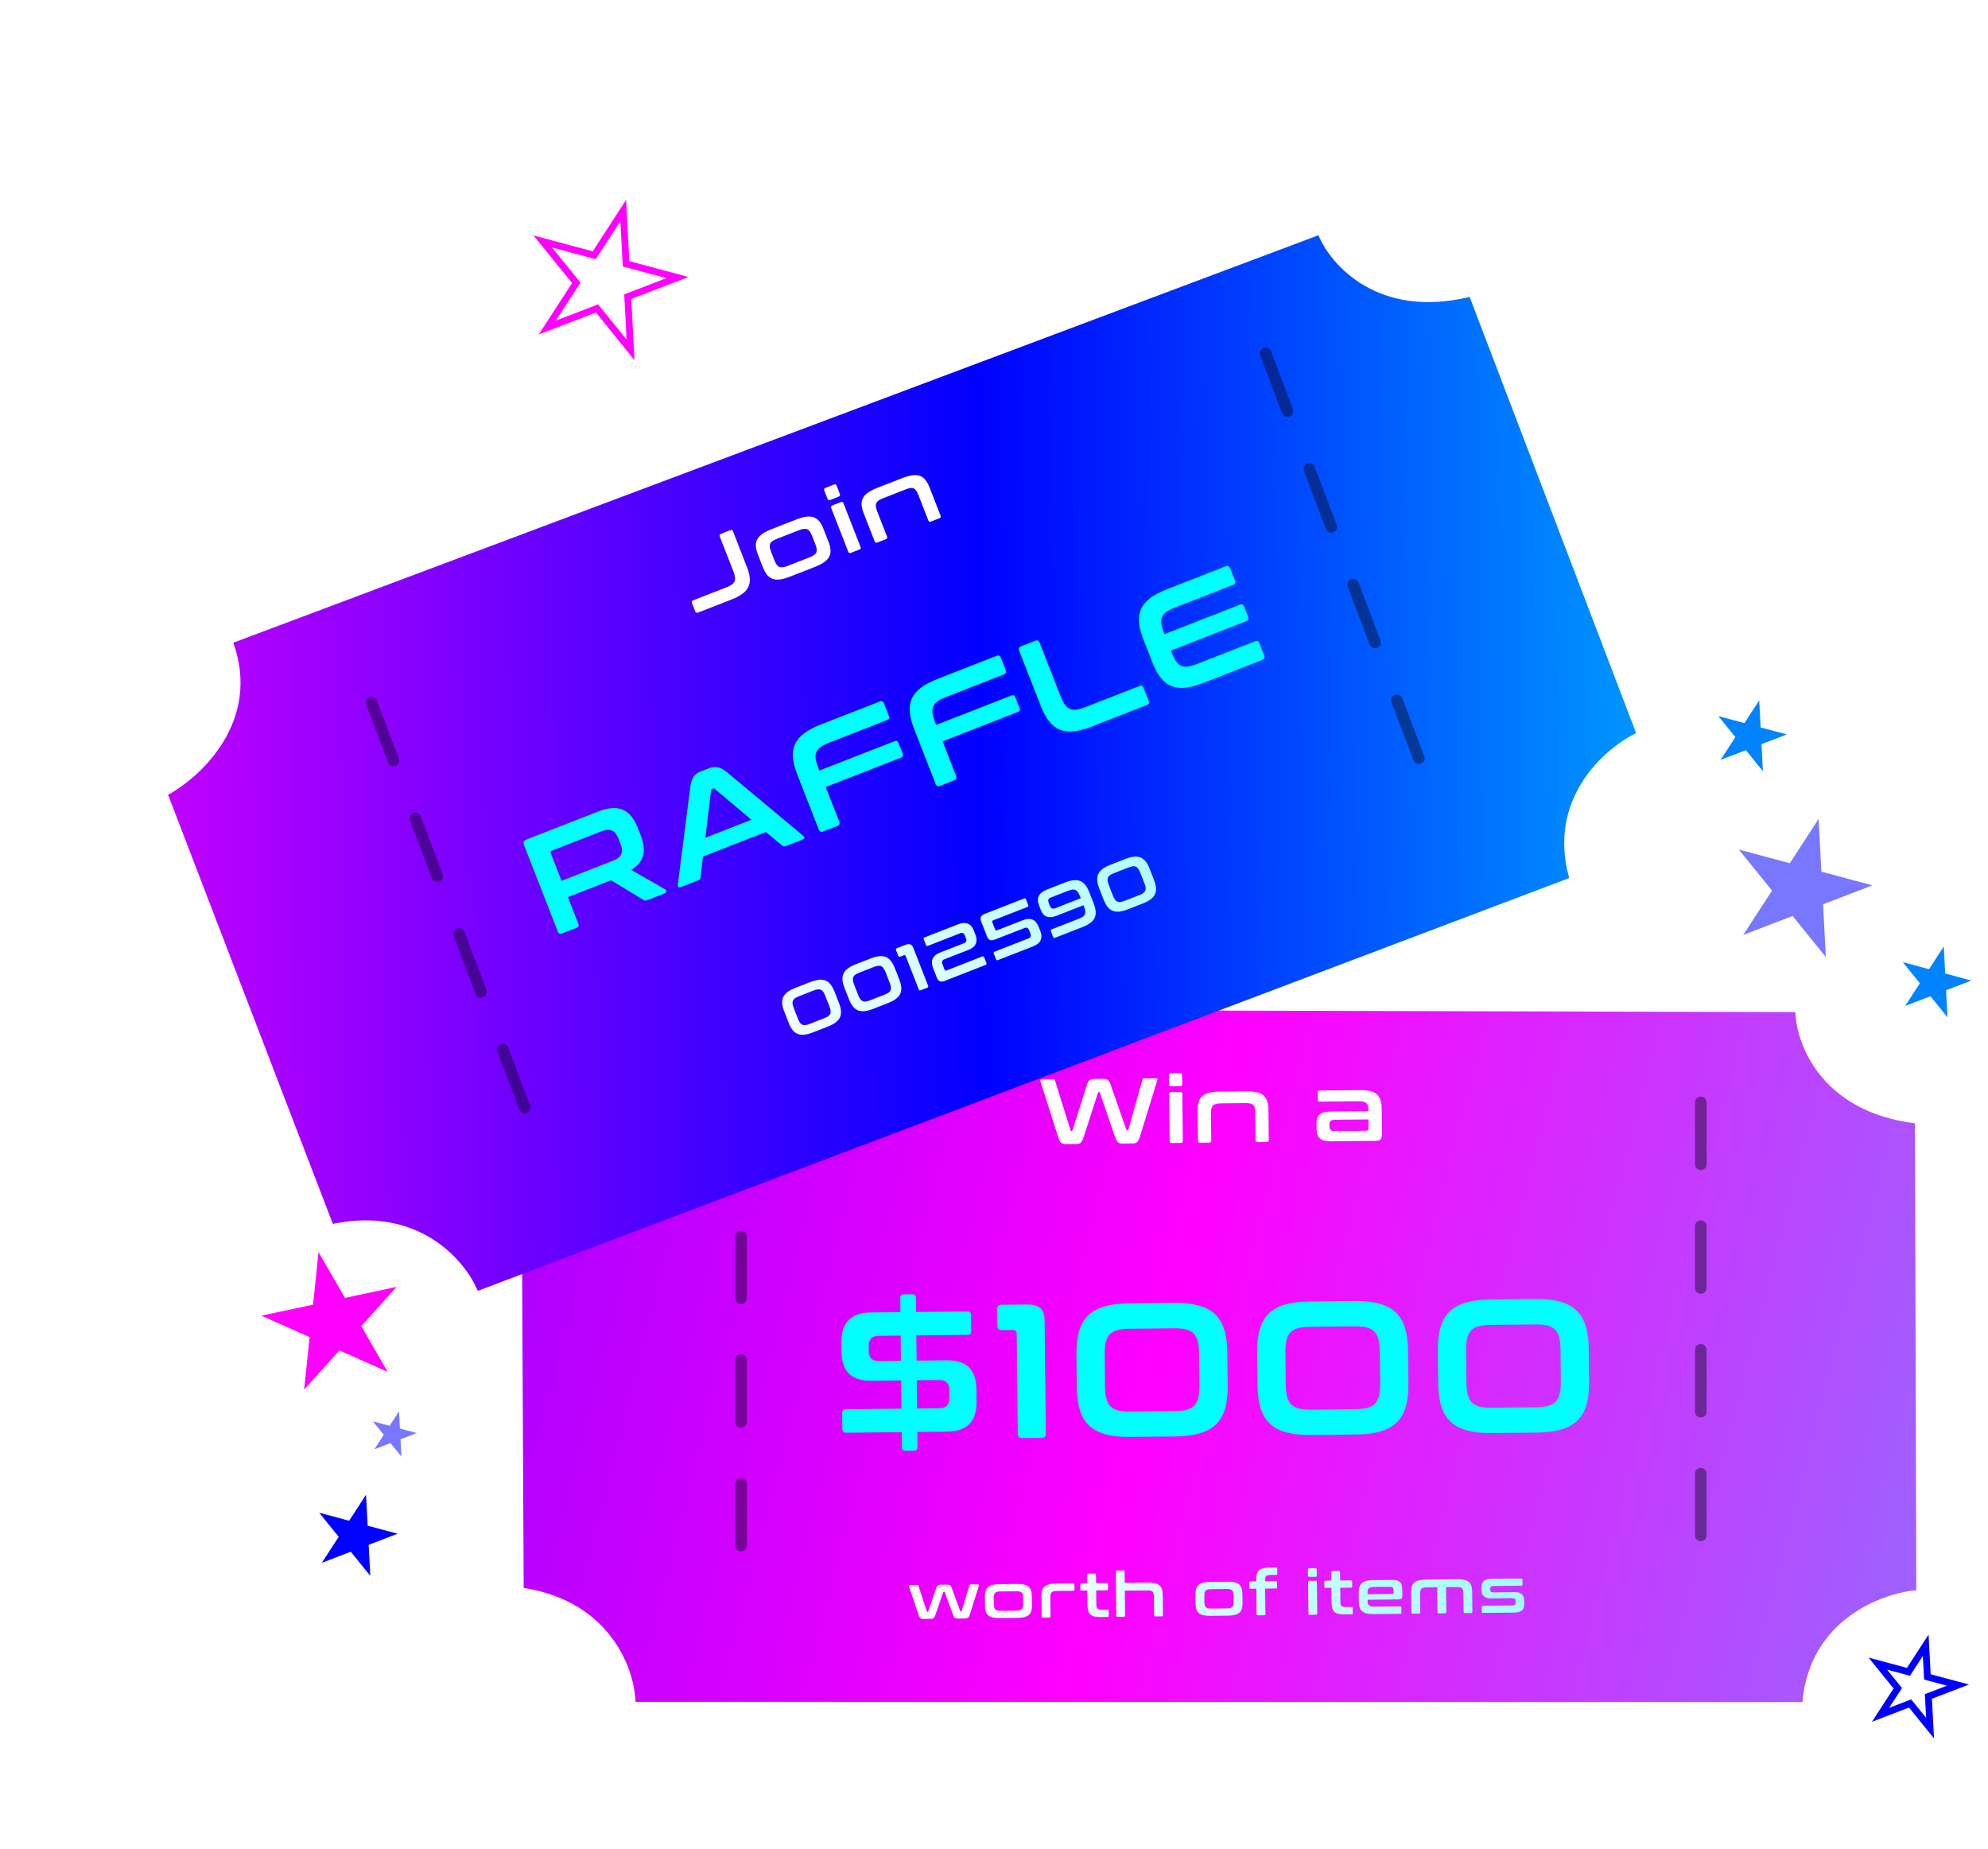 <svg width="542" height="504" viewBox="0 0 542 504" fill="none" xmlns="http://www.w3.org/2000/svg">
<g filter="url(#filter0_d_533_1820)">
<path d="M489.482 273.12L173.459 272.295C173.082 294.872 152.437 303.353 142.161 304.772L142.775 430.086C166.548 433.843 173.005 452.352 173.262 461.137L491.397 461.214C493.366 438.835 512.918 431.565 522.449 430.727L522.082 303.423C496.618 300.265 489.739 281.905 489.482 273.12Z" fill="url(#paint0_linear_533_1820)"/>
</g>
<path d="M463.697 300.543L463.693 430.831" stroke="#090719" stroke-opacity="0.45" stroke-width="3.161" stroke-linecap="round" stroke-dasharray="16.86 16.86"/>
<path d="M202.024 303.342L202.021 433.629" stroke="#090719" stroke-opacity="0.45" stroke-width="3.161" stroke-linecap="round" stroke-dasharray="16.86 16.86"/>
<path d="M283.886 294.277L287.275 294.241C287.452 294.239 287.554 294.314 287.632 294.566L291.875 308.128C291.902 308.28 291.978 308.304 292.079 308.303L292.205 308.302C292.307 308.301 292.357 308.275 292.406 308.122L296.37 295.611C296.737 294.468 297.315 294.133 298.225 294.124L300.729 294.097C301.842 294.085 302.377 294.484 302.743 295.542L307.074 307.966C307.126 308.117 307.177 308.142 307.278 308.14L307.43 308.139C307.531 308.138 307.582 308.112 307.631 307.96L311.481 294.311C311.554 294.032 311.705 293.98 311.882 293.978L315.296 293.941C315.574 293.938 315.603 294.216 315.505 294.521L310.812 309.772C310.347 311.295 309.846 311.705 308.885 311.715L305.926 311.747C304.94 311.757 304.48 311.332 303.958 309.845L299.859 297.875C299.832 297.749 299.781 297.699 299.655 297.7L299.554 297.701C299.452 297.702 299.377 297.754 299.353 297.88L295.46 309.936C294.971 311.434 294.52 311.868 293.534 311.879L290.651 311.91C289.513 311.922 289.003 311.573 288.506 310.011L283.69 294.861C283.585 294.533 283.608 294.28 283.886 294.277ZM319.301 297.718L321.779 297.691C322.159 297.687 322.338 297.887 322.342 298.267L322.478 311.013C322.482 311.392 322.307 311.571 321.928 311.575L319.449 311.602C319.07 311.606 318.891 311.431 318.887 311.051L318.751 298.305C318.747 297.926 318.922 297.722 319.301 297.718ZM319.246 292.584L321.725 292.557C322.104 292.553 322.283 292.728 322.287 293.108L322.313 295.51C322.317 295.89 322.142 296.094 321.762 296.098L319.284 296.124C318.905 296.128 318.7 295.928 318.696 295.549L318.67 293.146C318.666 292.767 318.867 292.588 319.246 292.584ZM332.491 297.577L339.749 297.499C344.301 297.45 345.784 298.901 345.823 302.568L345.911 310.762C345.915 311.142 345.739 311.321 345.36 311.325L342.882 311.351C342.502 311.355 342.323 311.18 342.319 310.801L342.241 303.467C342.218 301.342 341.781 300.689 339.606 300.713L332.879 300.785C330.704 300.808 330.129 301.472 330.152 303.596L330.231 310.93C330.235 311.31 330.06 311.488 329.68 311.492L327.202 311.519C326.822 311.523 326.618 311.348 326.614 310.969L326.526 302.775C326.487 299.108 327.938 297.625 332.491 297.577ZM359.697 297.286L370.622 297.169C375.174 297.12 376.657 298.571 376.696 302.238L376.768 308.965C376.785 310.609 376.385 310.993 374.918 311.009L362.88 311.137C359.896 311.169 358.974 310.092 358.947 307.588L358.934 306.374C358.911 304.25 359.809 303.051 362.793 303.019L373.086 302.909L373.081 302.429C373.064 300.81 372.501 300.184 370.3 300.207L359.729 300.32C359.426 300.324 359.272 300.199 359.269 299.87L359.246 297.746C359.243 297.442 359.393 297.289 359.697 297.286ZM372.41 308.253C372.941 308.248 373.141 308.018 373.134 307.386L373.11 305.16L363.854 305.259C362.817 305.27 362.442 305.704 362.451 306.513L362.457 307.044C362.466 307.955 362.85 308.356 363.887 308.344L372.41 308.253Z" fill="white"/>
<path d="M246.371 352.856L248.764 352.83C249.388 352.823 249.703 353.132 249.71 353.756L249.751 357.657L263.794 357.507C264.418 357.5 264.734 357.861 264.741 358.537L264.788 362.854C264.795 363.53 264.487 363.898 263.863 363.904L249.82 364.054L249.893 370.92L258.059 370.832C263.728 370.772 266.15 373.503 266.207 378.808L266.241 382.032C266.293 386.869 264.3 390.22 258.215 390.285L250.101 390.371L250.146 394.532C250.152 395.156 249.844 395.472 249.22 395.478L246.827 395.504C246.203 395.511 245.888 395.202 245.881 394.578L245.836 390.417L230.65 390.579C230.025 390.586 229.657 390.226 229.65 389.55L229.604 385.233C229.597 384.557 229.957 384.189 230.581 384.182L245.768 384.02L245.686 376.322L237.624 376.409C232.007 376.469 229.482 373.791 229.425 368.538L229.398 365.989C229.347 361.204 231.392 357.853 237.425 357.789L245.487 357.703L245.445 353.802C245.438 353.178 245.747 352.862 246.371 352.856ZM256.036 376.212L249.951 376.277L250.033 383.974L256.118 383.909C258.094 383.888 258.863 382.787 258.844 381.019L258.822 378.991C258.803 377.17 257.96 376.191 256.036 376.212ZM236.862 368.406C236.881 370.175 237.723 371.05 239.647 371.029L245.628 370.965L245.555 364.1L239.574 364.164C237.545 364.186 236.829 365.286 236.847 367.002L236.862 368.406ZM273.055 355.691L279.972 355.617C283.405 355.581 284.772 356.97 284.804 359.987L285.134 390.829C285.142 391.609 284.782 391.977 284.002 391.986L278.645 392.043C277.865 392.051 277.497 391.691 277.489 390.911L277.197 363.658C277.189 362.929 276.873 362.569 276.093 362.577L273.129 362.609C272.349 362.617 271.929 362.257 271.92 361.477L271.871 356.848C271.862 356.068 272.275 355.7 273.055 355.691ZM307.896 355.319L319.91 355.19C330.416 355.078 334.513 358.779 334.62 368.765L334.716 377.711C334.822 387.697 330.806 391.485 320.3 391.597L308.285 391.726C297.779 391.838 293.682 388.137 293.576 378.151L293.48 369.205C293.373 359.219 297.39 355.431 307.896 355.319ZM301.181 369.435L301.27 377.757C301.329 383.27 302.854 384.866 308.211 384.809L320.226 384.68C325.583 384.623 327.074 382.994 327.015 377.481L326.926 369.16C326.867 363.647 325.341 362.05 319.984 362.108L307.97 362.236C302.613 362.293 301.122 363.922 301.181 369.435ZM357.161 354.792L369.176 354.663C379.682 354.551 383.778 358.252 383.885 368.238L383.981 377.184C384.088 387.17 380.071 390.958 369.565 391.071L357.551 391.199C347.044 391.311 342.948 387.61 342.841 377.624L342.745 368.678C342.638 358.692 346.655 354.904 357.161 354.792ZM350.446 368.908L350.535 377.23C350.594 382.743 352.12 384.339 357.477 384.282L369.491 384.153C374.848 384.096 376.339 382.467 376.28 376.954L376.191 368.633C376.132 363.12 374.607 361.524 369.25 361.581L357.235 361.709C351.878 361.767 350.387 363.395 350.446 368.908ZM406.427 354.265L418.441 354.137C428.947 354.024 433.044 357.726 433.151 367.712L433.246 376.657C433.353 386.643 429.336 390.431 418.83 390.544L406.816 390.672C396.31 390.785 392.213 387.083 392.106 377.097L392.011 368.151C391.904 358.166 395.921 354.377 406.427 354.265ZM399.711 368.381L399.8 376.703C399.859 382.216 401.385 383.812 406.742 383.755L418.756 383.626C424.113 383.569 425.604 381.941 425.545 376.428L425.456 368.106C425.397 362.593 423.872 360.997 418.515 361.054L406.501 361.182C401.144 361.24 399.652 362.868 399.711 368.381Z" fill="#00FFFF"/>
<path d="M248.127 432.115L250.032 432.094C250.251 432.092 250.37 432.192 250.422 432.36L252.672 439.266C252.706 439.35 252.757 439.383 252.841 439.382L252.909 439.382C253.01 439.381 253.06 439.346 253.076 439.262L255.284 432.848C255.497 432.238 255.747 432.033 256.354 432.027L258.361 432.005C258.968 431.999 259.223 432.198 259.448 432.803L261.776 439.169C261.794 439.253 261.845 439.286 261.946 439.285L262.013 439.284C262.098 439.283 262.148 439.249 262.181 439.165L264.298 432.212C264.33 432.043 264.447 431.94 264.683 431.938L266.588 431.917C266.875 431.914 266.944 432.082 266.879 432.319L264.4 440.153C264.139 440.998 263.821 441.204 263.113 441.212L260.989 441.234C260.399 441.241 260.143 440.991 259.848 440.201L257.557 434.071C257.539 434.004 257.488 433.971 257.404 433.972L257.303 433.973C257.218 433.973 257.168 434.008 257.152 434.075L255.009 440.253C254.731 441.048 254.481 441.304 253.891 441.31L251.766 441.333C251.058 441.341 250.736 441.142 250.457 440.302L247.844 432.522C247.774 432.287 247.823 432.118 248.127 432.115ZM272.497 431.854L277.268 431.803C280.303 431.771 281.292 432.738 281.318 435.183L281.344 437.611C281.37 440.055 280.402 441.027 277.367 441.059L272.596 441.11C269.561 441.143 268.573 440.192 268.547 437.747L268.521 435.32C268.495 432.875 269.462 431.887 272.497 431.854ZM270.936 435.698L270.953 437.3C270.968 438.716 271.361 439.151 272.811 439.135L277.11 439.089C278.577 439.073 278.96 438.631 278.945 437.215L278.928 435.613C278.913 434.197 278.52 433.779 277.054 433.795L272.754 433.841C271.304 433.857 270.921 434.282 270.936 435.698ZM287.91 431.689L292.631 431.639C292.833 431.637 292.935 431.737 292.937 431.939L292.953 433.355C292.955 433.574 292.855 433.66 292.652 433.662L288.168 433.71C286.718 433.725 286.334 434.168 286.35 435.584L286.403 440.592C286.406 440.845 286.289 440.964 286.036 440.967L284.384 440.984C284.131 440.987 283.995 440.87 283.992 440.617L283.934 435.155C283.908 432.71 284.875 431.722 287.91 431.689ZM294.819 431.615L296.421 431.598L296.397 429.373C296.395 429.12 296.528 429 296.764 428.998L298.433 428.98C298.669 428.977 298.806 429.094 298.808 429.347L298.832 431.572L301.783 431.541C302.002 431.539 302.087 431.639 302.089 431.841L302.104 433.224C302.106 433.426 302.023 433.528 301.804 433.53L298.853 433.562L298.895 437.474C298.905 438.401 299.213 438.836 300.326 438.824L301.961 438.807C302.181 438.804 302.266 438.904 302.268 439.107L302.283 440.489C302.285 440.692 302.202 440.794 301.983 440.796L299.943 440.818C297.245 440.847 296.51 439.893 296.484 437.499L296.442 433.588L294.841 433.605C294.638 433.607 294.536 433.507 294.534 433.305L294.519 431.922C294.517 431.72 294.617 431.618 294.819 431.615ZM304.583 428.122L306.235 428.104C306.488 428.101 306.607 428.218 306.61 428.471L306.642 431.489L312.948 431.422C315.983 431.389 316.971 432.356 316.997 434.801L317.056 440.264C317.058 440.517 316.942 440.636 316.689 440.639L315.036 440.656C314.784 440.659 314.664 440.542 314.662 440.29L314.609 435.4C314.594 433.984 314.303 433.549 312.853 433.564L306.665 433.63L306.737 440.374C306.74 440.627 306.623 440.746 306.37 440.749L304.718 440.767C304.465 440.77 304.346 440.653 304.343 440.4L304.216 428.497C304.213 428.244 304.33 428.124 304.583 428.122ZM329.907 431.24L334.678 431.189C337.713 431.157 338.702 432.124 338.728 434.569L338.754 436.997C338.78 439.441 337.812 440.413 334.777 440.445L330.006 440.496C326.971 440.529 325.983 439.578 325.957 437.134L325.931 434.706C325.905 432.261 326.872 431.273 329.907 431.24ZM328.346 435.085L328.363 436.686C328.379 438.103 328.771 438.537 330.221 438.521L334.52 438.475C335.987 438.46 336.37 438.017 336.355 436.601L336.338 434.999C336.323 433.583 335.931 433.165 334.464 433.181L330.164 433.227C328.714 433.243 328.331 433.668 328.346 435.085ZM340.886 431.123L342.504 431.105L342.501 430.751C342.475 428.374 343.173 427.389 345.87 427.36L347.911 427.338C348.13 427.336 348.215 427.436 348.217 427.638L348.232 429.021C348.234 429.223 348.151 429.325 347.932 429.327L346.296 429.345C345.2 429.357 344.885 429.798 344.895 430.726L344.898 431.08L347.849 431.048C348.068 431.046 348.154 431.146 348.156 431.349L348.171 432.731C348.173 432.933 348.089 433.035 347.87 433.038L344.92 433.069L344.994 439.965C344.996 440.218 344.879 440.337 344.627 440.34L342.974 440.358C342.721 440.36 342.602 440.244 342.599 439.991L342.526 433.095L340.907 433.112C340.705 433.114 340.602 433.014 340.6 432.812L340.586 431.429C340.583 431.227 340.683 431.125 340.886 431.123ZM357.007 430.95L358.66 430.933C358.913 430.93 359.032 431.064 359.035 431.316L359.126 439.814C359.128 440.067 359.012 440.186 358.759 440.189L357.106 440.207C356.853 440.209 356.734 440.093 356.731 439.84L356.641 431.342C356.638 431.089 356.754 430.953 357.007 430.95ZM356.971 427.528L358.623 427.51C358.876 427.507 358.995 427.624 358.998 427.877L359.015 429.479C359.018 429.732 358.901 429.868 358.648 429.87L356.996 429.888C356.743 429.891 356.607 429.757 356.604 429.505L356.587 427.903C356.584 427.65 356.718 427.53 356.971 427.528ZM361.366 430.904L362.968 430.887L362.944 428.661C362.941 428.408 363.075 428.289 363.311 428.286L364.98 428.268C365.216 428.266 365.352 428.382 365.355 428.635L365.379 430.861L368.33 430.829C368.549 430.827 368.634 430.927 368.636 431.129L368.651 432.512C368.653 432.714 368.57 432.816 368.351 432.819L365.4 432.85L365.442 436.762C365.452 437.689 365.76 438.124 366.873 438.112L368.508 438.095C368.728 438.093 368.813 438.193 368.815 438.395L368.83 439.778C368.832 439.98 368.749 440.082 368.53 440.084L366.49 440.106C363.792 440.135 363.057 439.182 363.031 436.788L362.989 432.876L361.388 432.893C361.185 432.895 361.083 432.795 361.081 432.593L361.066 431.21C361.064 431.008 361.164 430.906 361.366 430.904ZM374.42 430.764L379.36 430.711C381.67 430.687 382.285 431.405 382.306 433.445L382.324 435.047C382.331 435.772 382.03 436.011 381.373 436.018L372.858 436.109L372.863 436.514C372.874 437.576 373.267 438.01 374.733 437.995L381.764 437.919C381.966 437.917 382.069 438.017 382.071 438.22L382.086 439.636C382.088 439.838 381.988 439.94 381.786 439.943L374.519 440.02C371.484 440.053 370.496 439.102 370.47 436.658L370.444 434.23C370.418 431.785 371.385 430.797 374.42 430.764ZM372.837 434.153L372.842 434.609L379.671 434.536C379.873 434.534 379.957 434.465 379.954 434.246L379.947 433.538C379.939 432.847 379.683 432.58 378.908 432.588L374.676 432.633C373.209 432.649 372.826 433.074 372.837 434.153ZM388.718 430.611L397.334 430.519C400.369 430.487 401.34 431.454 401.366 433.899L401.425 439.362C401.428 439.615 401.311 439.734 401.058 439.737L399.406 439.754C399.153 439.757 399.033 439.64 399.031 439.387L398.978 434.498C398.963 433.082 398.689 432.646 397.222 432.662L394.255 432.694L394.327 439.438C394.329 439.69 394.196 439.81 393.943 439.813L392.291 439.83C392.038 439.833 391.918 439.716 391.916 439.463L391.844 432.719L388.977 432.75C387.527 432.765 387.144 433.208 387.159 434.624L387.212 439.514C387.214 439.767 387.098 439.886 386.845 439.889L385.192 439.906C384.94 439.909 384.803 439.792 384.801 439.539L384.742 434.077C384.716 431.632 385.684 430.644 388.718 430.611ZM406.547 430.421L414.774 430.333C414.977 430.33 415.079 430.43 415.081 430.633L415.096 431.982C415.098 432.184 414.998 432.286 414.795 432.288L407.191 432.37C406.5 432.377 406.267 432.649 406.272 433.138L406.275 433.391C406.28 433.846 406.519 434.114 407.21 434.106L412.892 434.046C414.78 434.025 415.531 434.827 415.546 436.277L415.556 437.221C415.572 438.705 414.924 439.588 412.935 439.61L404.302 439.702C404.1 439.704 403.998 439.604 403.995 439.402L403.981 438.053C403.979 437.85 404.079 437.748 404.281 437.746L412.273 437.661C412.964 437.653 413.215 437.414 413.208 436.841L413.204 436.386C413.199 435.948 412.943 435.681 412.252 435.688L406.587 435.749C404.699 435.769 403.948 434.984 403.932 433.501L403.924 432.759C403.909 431.359 404.557 430.442 406.547 430.421Z" fill="url(#paint1_linear_533_1820)"/>
<g filter="url(#filter1_d_533_1820)">
<path d="M359.457 61.547L63.599 172.628C71.238 193.877 54.93 209.117 45.821 214.08L90.749 331.065C114.313 326.165 126.904 341.191 130.253 349.316L427.822 236.788C421.742 215.161 437.456 201.441 446.073 197.284L400.672 78.351C375.739 84.409 362.807 69.673 359.457 61.547Z" fill="url(#paint2_linear_533_1820)"/>
</g>
<path d="M345.047 96.322L391.158 218.177" stroke="#090719" stroke-opacity="0.45" stroke-width="3.161" stroke-linecap="round" stroke-dasharray="16.86 16.86"/>
<path d="M101.304 191.555L147.414 313.41" stroke="#090719" stroke-opacity="0.45" stroke-width="3.161" stroke-linecap="round" stroke-dasharray="16.86 16.86"/>
<path d="M196.579 145.538L199.123 144.544C199.476 144.406 199.706 144.507 199.844 144.86L203.654 154.613C205.421 159.136 204.27 161.541 199.488 163.409L190.301 166.999C189.947 167.137 189.694 167.046 189.556 166.692L188.654 164.384C188.516 164.03 188.64 163.792 188.994 163.654L198.063 160.11C200.49 159.162 200.888 158.165 199.912 155.668L196.239 146.268C196.101 145.915 196.225 145.676 196.579 145.538ZM210.389 144.243L217.056 141.638C221.296 139.981 223.197 140.814 224.531 144.23L225.857 147.622C227.191 151.038 226.349 152.914 222.109 154.571L215.442 157.176C211.202 158.832 209.311 158.024 207.976 154.608L206.651 151.215C205.316 147.8 206.149 145.899 210.389 144.243ZM210.241 150.465L211.115 152.703C211.888 154.681 212.669 155.082 214.695 154.291L220.702 151.944C222.752 151.143 223.054 150.319 222.281 148.34L221.407 146.102C220.634 144.123 219.862 143.746 217.812 144.547L211.805 146.894C209.779 147.685 209.468 148.486 210.241 150.465ZM226.93 137.78L229.239 136.878C229.592 136.74 229.831 136.864 229.969 137.217L234.608 149.09C234.746 149.444 234.646 149.673 234.292 149.811L231.984 150.713C231.63 150.851 231.401 150.751 231.263 150.397L226.624 138.524C226.486 138.171 226.577 137.918 226.93 137.78ZM225.062 132.998L227.371 132.096C227.724 131.958 227.953 132.058 228.091 132.412L228.966 134.649C229.104 135.003 229.013 135.256 228.659 135.394L226.351 136.296C225.997 136.434 225.735 136.319 225.597 135.966L224.723 133.728C224.585 133.374 224.709 133.136 225.062 132.998ZM239.216 132.98L245.977 130.338C250.218 128.681 252.118 129.514 253.453 132.93L256.435 140.562C256.573 140.916 256.472 141.145 256.119 141.283L253.81 142.185C253.457 142.323 253.228 142.223 253.089 141.869L250.42 135.038C249.647 133.059 249.007 132.603 246.981 133.394L240.715 135.843C238.689 136.634 238.387 137.458 239.16 139.437L241.829 146.269C241.967 146.622 241.867 146.852 241.513 146.99L239.205 147.892C238.851 148.03 238.598 147.938 238.46 147.585L235.478 139.952C234.144 136.537 234.976 134.636 239.216 132.98Z" fill="white"/>
<path d="M143.536 228.866L163.11 221.218C168.687 219.039 171.958 220.744 173.881 225.665L174.692 227.743C176.316 231.898 175.666 234.967 172.11 237.155L181.362 242.447C181.68 242.617 181.9 243.287 181.244 243.543L176.542 245.381C175.922 245.623 175.683 245.548 175.336 245.305L166.615 239.974L154.841 244.574L157.675 251.827C157.889 252.374 157.734 252.729 157.187 252.943L153.25 254.481C152.703 254.694 152.312 254.553 152.099 254.006L142.87 230.387C142.585 229.658 142.807 229.151 143.536 228.866ZM150.142 232.545L153.104 240.127L167.064 234.673C169.543 233.704 170.041 232.291 169.187 230.104L168.589 228.573C167.734 226.386 166.41 225.685 163.931 226.653L150.445 231.923C150.117 232.051 150.028 232.254 150.142 232.545ZM190.932 210.348L193.082 209.508C194.941 208.782 196.299 208.923 198.356 210.64L218.98 227.833C219.421 228.207 219.454 228.614 218.87 228.842L214.241 230.651C213.767 230.836 213.542 230.798 213.218 230.505L208.793 226.814L191.661 233.507L190.983 239.192C190.943 239.628 190.767 239.822 190.33 239.993L185.591 241.845C184.972 242.087 184.72 241.765 184.79 241.192L188.187 214.614C188.535 211.957 189.401 210.946 190.932 210.348ZM193.855 215.466L192.305 228.382L204.844 223.483L194.876 215.067C194.695 214.928 194.558 214.898 194.375 214.969L194.157 215.054C193.974 215.125 193.894 215.241 193.855 215.466ZM223.795 197.508L239.833 191.242C240.38 191.028 240.771 191.169 240.985 191.716L242.338 195.179C242.552 195.726 242.36 196.095 241.813 196.308L225.994 202.489C222.239 203.956 221.587 205.513 223.083 209.34L223.367 210.069L243.852 202.066C244.399 201.852 244.754 202.008 244.968 202.554L246.093 205.434C246.306 205.981 246.151 206.336 245.604 206.549L225.119 214.553L228.822 224.03C229.035 224.577 228.88 224.931 228.333 225.145L224.397 226.683C223.85 226.897 223.459 226.756 223.245 226.209L217.349 211.118C214.615 204.12 216.432 200.385 223.795 197.508ZM255.652 185.061L271.69 178.795C272.237 178.581 272.628 178.723 272.842 179.269L274.195 182.732C274.409 183.279 274.217 183.648 273.67 183.862L257.851 190.042C254.096 191.509 253.444 193.066 254.939 196.894L255.224 197.623L275.709 189.619C276.256 189.405 276.611 189.561 276.825 190.108L277.95 192.987C278.163 193.534 278.008 193.889 277.461 194.102L256.976 202.106L260.679 211.583C260.892 212.13 260.737 212.485 260.19 212.698L256.254 214.236C255.707 214.45 255.316 214.309 255.102 213.762L249.206 198.672C246.472 191.673 248.289 187.938 255.652 185.061ZM278.36 176.189L282.297 174.651C282.843 174.437 283.198 174.593 283.412 175.14L289.094 189.683C290.604 193.547 292.139 194.25 295.893 192.783L310.656 187.015C311.202 186.801 311.557 186.957 311.771 187.504L313.166 191.076C313.38 191.622 313.225 191.977 312.678 192.191L297.697 198.044C290.334 200.921 286.465 199.407 283.731 192.409L277.835 177.318C277.621 176.772 277.813 176.403 278.36 176.189ZM318.156 160.641L334.194 154.374C334.741 154.161 335.132 154.302 335.345 154.849L336.698 158.311C336.912 158.858 336.72 159.227 336.173 159.441L320.245 165.664C316.454 167.145 315.838 168.688 317.334 172.516L317.476 172.88L338.07 164.834C338.617 164.62 338.972 164.776 339.186 165.322L340.311 168.202C340.524 168.749 340.369 169.104 339.822 169.317L319.228 177.364L319.47 177.983C320.965 181.81 322.464 182.527 326.255 181.046L342.183 174.823C342.73 174.609 343.121 174.75 343.335 175.297L344.688 178.76C344.901 179.307 344.71 179.676 344.163 179.889L328.125 186.156C320.762 189.032 316.893 187.519 314.159 180.52L311.709 174.251C308.975 167.253 310.793 163.517 318.156 160.641Z" fill="#00FFFF"/>
<path d="M216.89 269.292L220.899 267.726C224.405 266.356 226.248 267.077 227.55 270.409L228.716 273.395C230.018 276.727 229.153 278.506 225.646 279.876L221.637 281.442C218.131 282.812 216.289 282.091 214.987 278.759L213.82 275.773C212.518 272.441 213.384 270.662 216.89 269.292ZM216.43 274.874L217.515 277.651C218.234 279.491 218.947 279.832 220.735 279.134L224.744 277.567C226.532 276.869 226.825 276.134 226.107 274.294L225.022 271.517C224.303 269.677 223.589 269.336 221.801 270.034L217.792 271.601C216.004 272.299 215.711 273.034 216.43 274.874ZM233.331 262.868L237.341 261.302C240.847 259.932 242.689 260.653 243.991 263.985L245.157 266.971C246.459 270.303 245.594 272.082 242.088 273.452L238.078 275.019C234.572 276.388 232.73 275.668 231.428 272.335L230.261 269.35C228.959 266.017 229.825 264.238 233.331 262.868ZM232.871 268.45L233.956 271.227C234.675 273.067 235.388 273.409 237.176 272.71L241.186 271.143C242.974 270.445 243.267 269.71 242.548 267.87L241.463 265.093C240.744 263.253 240.03 262.912 238.242 263.61L234.233 265.177C232.445 265.876 232.152 266.61 232.871 268.45ZM244.534 258.491L246.843 257.589C247.989 257.142 248.623 257.434 249.016 258.441L253.038 268.734C253.139 268.994 253.065 269.163 252.805 269.265L251.017 269.963C250.757 270.065 250.588 269.991 250.486 269.73L246.933 260.635C246.838 260.392 246.686 260.311 246.426 260.413L245.436 260.8C245.176 260.901 244.99 260.834 244.888 260.574L244.284 259.029C244.183 258.769 244.274 258.593 244.534 258.491ZM252.083 255.542L261.282 251.948C263.382 251.127 264.802 251.893 265.46 253.577L265.935 254.792C266.674 256.683 266.053 258.167 264.057 258.946L257.461 261.523C256.836 261.768 256.687 262.206 256.945 262.865L257.521 264.341C257.616 264.584 257.768 264.665 258.011 264.57L267.783 260.752C268.043 260.65 268.23 260.717 268.332 260.978L268.935 262.522C269.037 262.783 268.945 262.958 268.685 263.06L257.611 267.387C256.448 267.841 255.814 267.549 255.42 266.542L254.376 263.869C253.63 261.96 254.251 260.477 256.247 259.697L262.843 257.12C263.468 256.876 263.617 256.437 263.366 255.795L263.074 255.049C262.837 254.441 262.427 254.161 261.768 254.419L252.985 257.85C252.725 257.952 252.556 257.878 252.454 257.618L251.85 256.073C251.749 255.813 251.823 255.644 252.083 255.542ZM268.542 249.111L279.2 244.947C279.46 244.845 279.629 244.919 279.731 245.18L280.334 246.725C280.436 246.985 280.362 247.154 280.102 247.256L270.746 250.911C270.503 251.006 270.447 251.168 270.541 251.411L271.315 253.39C271.41 253.633 271.561 253.714 271.804 253.619L278.955 250.825C280.951 250.045 282.413 250.714 283.152 252.606L283.675 253.942C284.332 255.626 283.808 257.151 281.708 257.972L272.092 261.729C271.832 261.831 271.645 261.764 271.544 261.503L270.94 259.958C270.838 259.698 270.93 259.522 271.19 259.421L280.389 255.826C281.049 255.569 281.16 255.085 280.923 254.477L280.584 253.61C280.333 252.967 279.926 252.746 279.301 252.99L271.282 256.123C270.119 256.578 269.492 256.303 269.092 255.279L267.505 251.217C267.111 250.21 267.38 249.565 268.542 249.111ZM285.413 242.519L290.343 240.593C293.849 239.224 295.691 239.944 296.993 243.277L298.16 246.262C299.462 249.595 298.596 251.374 295.09 252.743L287.644 255.653C287.383 255.755 287.214 255.68 287.113 255.42L286.509 253.875C286.407 253.615 286.481 253.446 286.742 253.344L294.188 250.435C295.976 249.736 296.269 249.002 295.55 247.162L295.401 246.78L288.059 249.649C285.907 250.49 284.499 249.959 283.766 248.085L283.319 246.939C282.498 244.839 283.157 243.401 285.413 242.519ZM286.219 246.886C286.497 247.598 286.931 247.889 287.66 247.604L294.655 244.871L294.431 244.298C293.719 242.475 293.005 242.134 291.218 242.833L286.514 244.67C285.802 244.948 285.636 245.393 285.914 246.105L286.219 246.886ZM302.773 235.737L306.783 234.17C310.289 232.8 312.131 233.521 313.433 236.854L314.6 239.839C315.902 243.172 315.036 244.95 311.53 246.32L307.521 247.887C304.014 249.257 302.172 248.536 300.87 245.203L299.704 242.218C298.402 238.885 299.267 237.107 302.773 235.737ZM302.313 241.318L303.398 244.095C304.117 245.935 304.831 246.277 306.619 245.578L310.628 244.012C312.416 243.313 312.709 242.578 311.99 240.739L310.905 237.961C310.186 236.122 309.473 235.78 307.685 236.479L303.675 238.045C301.888 238.744 301.595 239.478 302.313 241.318Z" fill="url(#paint3_linear_533_1820)"/>
<path d="M525.019 448.513L525.436 456.465L525.471 457.141L526.125 457.317L533.818 459.378L526.383 462.232L525.751 462.474L525.786 463.15L526.203 471.103L521.191 464.914L520.765 464.388L520.133 464.631L512.699 467.485L517.036 460.806L517.405 460.238L516.979 459.712L511.967 453.523L519.659 455.584L520.313 455.759L520.682 455.192L525.019 448.513Z" stroke="#0100FF" stroke-width="1.863"/>
<path d="M169.917 57.408L170.642 71.234L170.677 71.91L171.331 72.085L184.704 75.668L171.779 80.629L171.147 80.872L171.182 81.548L171.907 95.373L163.194 84.614L162.768 84.088L162.136 84.331L149.212 89.292L156.752 77.681L157.12 77.114L156.694 76.588L147.982 65.829L161.354 69.412L162.008 69.587L162.377 69.019L169.917 57.408Z" stroke="#FF00FF" stroke-width="1.863"/>
<path d="M495.816 223.251L496.57 237.631L510.479 241.358L497.036 246.518L497.789 260.898L488.727 249.708L475.284 254.868L483.126 242.791L474.064 231.601L487.973 235.328L495.816 223.251Z" fill="#7777FF"/>
<path d="M108.134 350.823L98.499 361.524L105.699 373.994L92.544 368.138L82.909 378.839L84.414 364.518L71.259 358.661L85.344 355.667L86.85 341.346L94.049 353.817L108.134 350.823Z" fill="#FF00FF"/>
<path d="M529.942 258.022L530.328 265.396L537.461 267.307L530.567 269.954L530.954 277.328L526.307 271.589L519.413 274.235L523.435 268.042L518.788 262.304L525.92 264.215L529.942 258.022Z" fill="#0083FF"/>
<path d="M108.791 384.74L109.037 389.449L113.592 390.669L109.19 392.359L109.437 397.068L106.469 393.403L102.067 395.093L104.635 391.139L101.668 387.474L106.222 388.695L108.791 384.74Z" fill="#7777FF"/>
<path d="M479.627 190.936L480.014 198.31L487.146 200.221L480.253 202.867L480.639 210.241L475.992 204.503L469.098 207.149L473.12 200.956L468.473 195.217L475.606 197.129L479.627 190.936Z" fill="#0083FF"/>
<path d="M99.793 407.484L100.235 415.926L108.401 418.114L100.509 421.143L100.951 429.585L95.631 423.015L87.739 426.045L92.343 418.955L87.023 412.385L95.189 414.573L99.793 407.484Z" fill="#0001FF"/>
<defs>
<filter id="filter0_d_533_1820" x="134.707" y="267.636" width="395.196" height="203.827" filterUnits="userSpaceOnUse" color-interpolation-filters="sRGB">
<feFlood flood-opacity="0" result="BackgroundImageFix"/>
<feColorMatrix in="SourceAlpha" type="matrix" values="0 0 0 0 0 0 0 0 0 0 0 0 0 0 0 0 0 0 127 0" result="hardAlpha"/>
<feOffset dy="2.795"/>
<feGaussianBlur stdDeviation="3.727"/>
<feComposite in2="hardAlpha" operator="out"/>
<feColorMatrix type="matrix" values="0 0 0 0 0 0 0 0 0 0.078 0 0 0 0 1 0 0 0 1 0"/>
<feBlend mode="normal" in2="BackgroundImageFix" result="effect1_dropShadow_533_1820"/>
<feBlend mode="normal" in="SourceGraphic" in2="effect1_dropShadow_533_1820" result="shape"/>
</filter>
<filter id="filter1_d_533_1820" x="38.93" y="57.24" width="414.035" height="301.552" filterUnits="userSpaceOnUse" color-interpolation-filters="sRGB">
<feFlood flood-opacity="0" result="BackgroundImageFix"/>
<feColorMatrix in="SourceAlpha" type="matrix" values="0 0 0 0 0 0 0 0 0 0 0 0 0 0 0 0 0 0 127 0" result="hardAlpha"/>
<feOffset dy="2.584"/>
<feGaussianBlur stdDeviation="3.446"/>
<feComposite in2="hardAlpha" operator="out"/>
<feColorMatrix type="matrix" values="0 0 0 0 0.992 0 0 0 0 0.004 0 0 0 0 1 0 0 0 1 0"/>
<feBlend mode="normal" in2="BackgroundImageFix" result="effect1_dropShadow_533_1820"/>
<feBlend mode="normal" in="SourceGraphic" in2="effect1_dropShadow_533_1820" result="shape"/>
</filter>
<linearGradient id="paint0_linear_533_1820" x1="-192.642" y1="91.585" x2="895.045" y2="370.867" gradientUnits="userSpaceOnUse">
<stop stop-color="#0000FF"/>
<stop offset="0.5" stop-color="#FF00FF"/>
<stop offset="1" stop-color="#00FFFF"/>
</linearGradient>
<linearGradient id="paint1_linear_533_1820" x1="252.42" y1="432.762" x2="630.98" y2="271.755" gradientUnits="userSpaceOnUse">
<stop stop-color="white"/>
<stop offset="0.984" stop-color="#00FFFF"/>
</linearGradient>
<linearGradient id="paint2_linear_533_1820" x1="-26.735" y1="148.805" x2="572.173" y2="141.193" gradientUnits="userSpaceOnUse">
<stop stop-color="#FF00FF"/>
<stop offset="0.49" stop-color="#0000FF"/>
<stop offset="1" stop-color="#00FFFF"/>
</linearGradient>
<linearGradient id="paint3_linear_533_1820" x1="189.013" y1="285.826" x2="475.953" y2="-6.696" gradientUnits="userSpaceOnUse">
<stop stop-color="white"/>
<stop offset="0.984" stop-color="#00FFFF"/>
</linearGradient>
</defs>
</svg>
